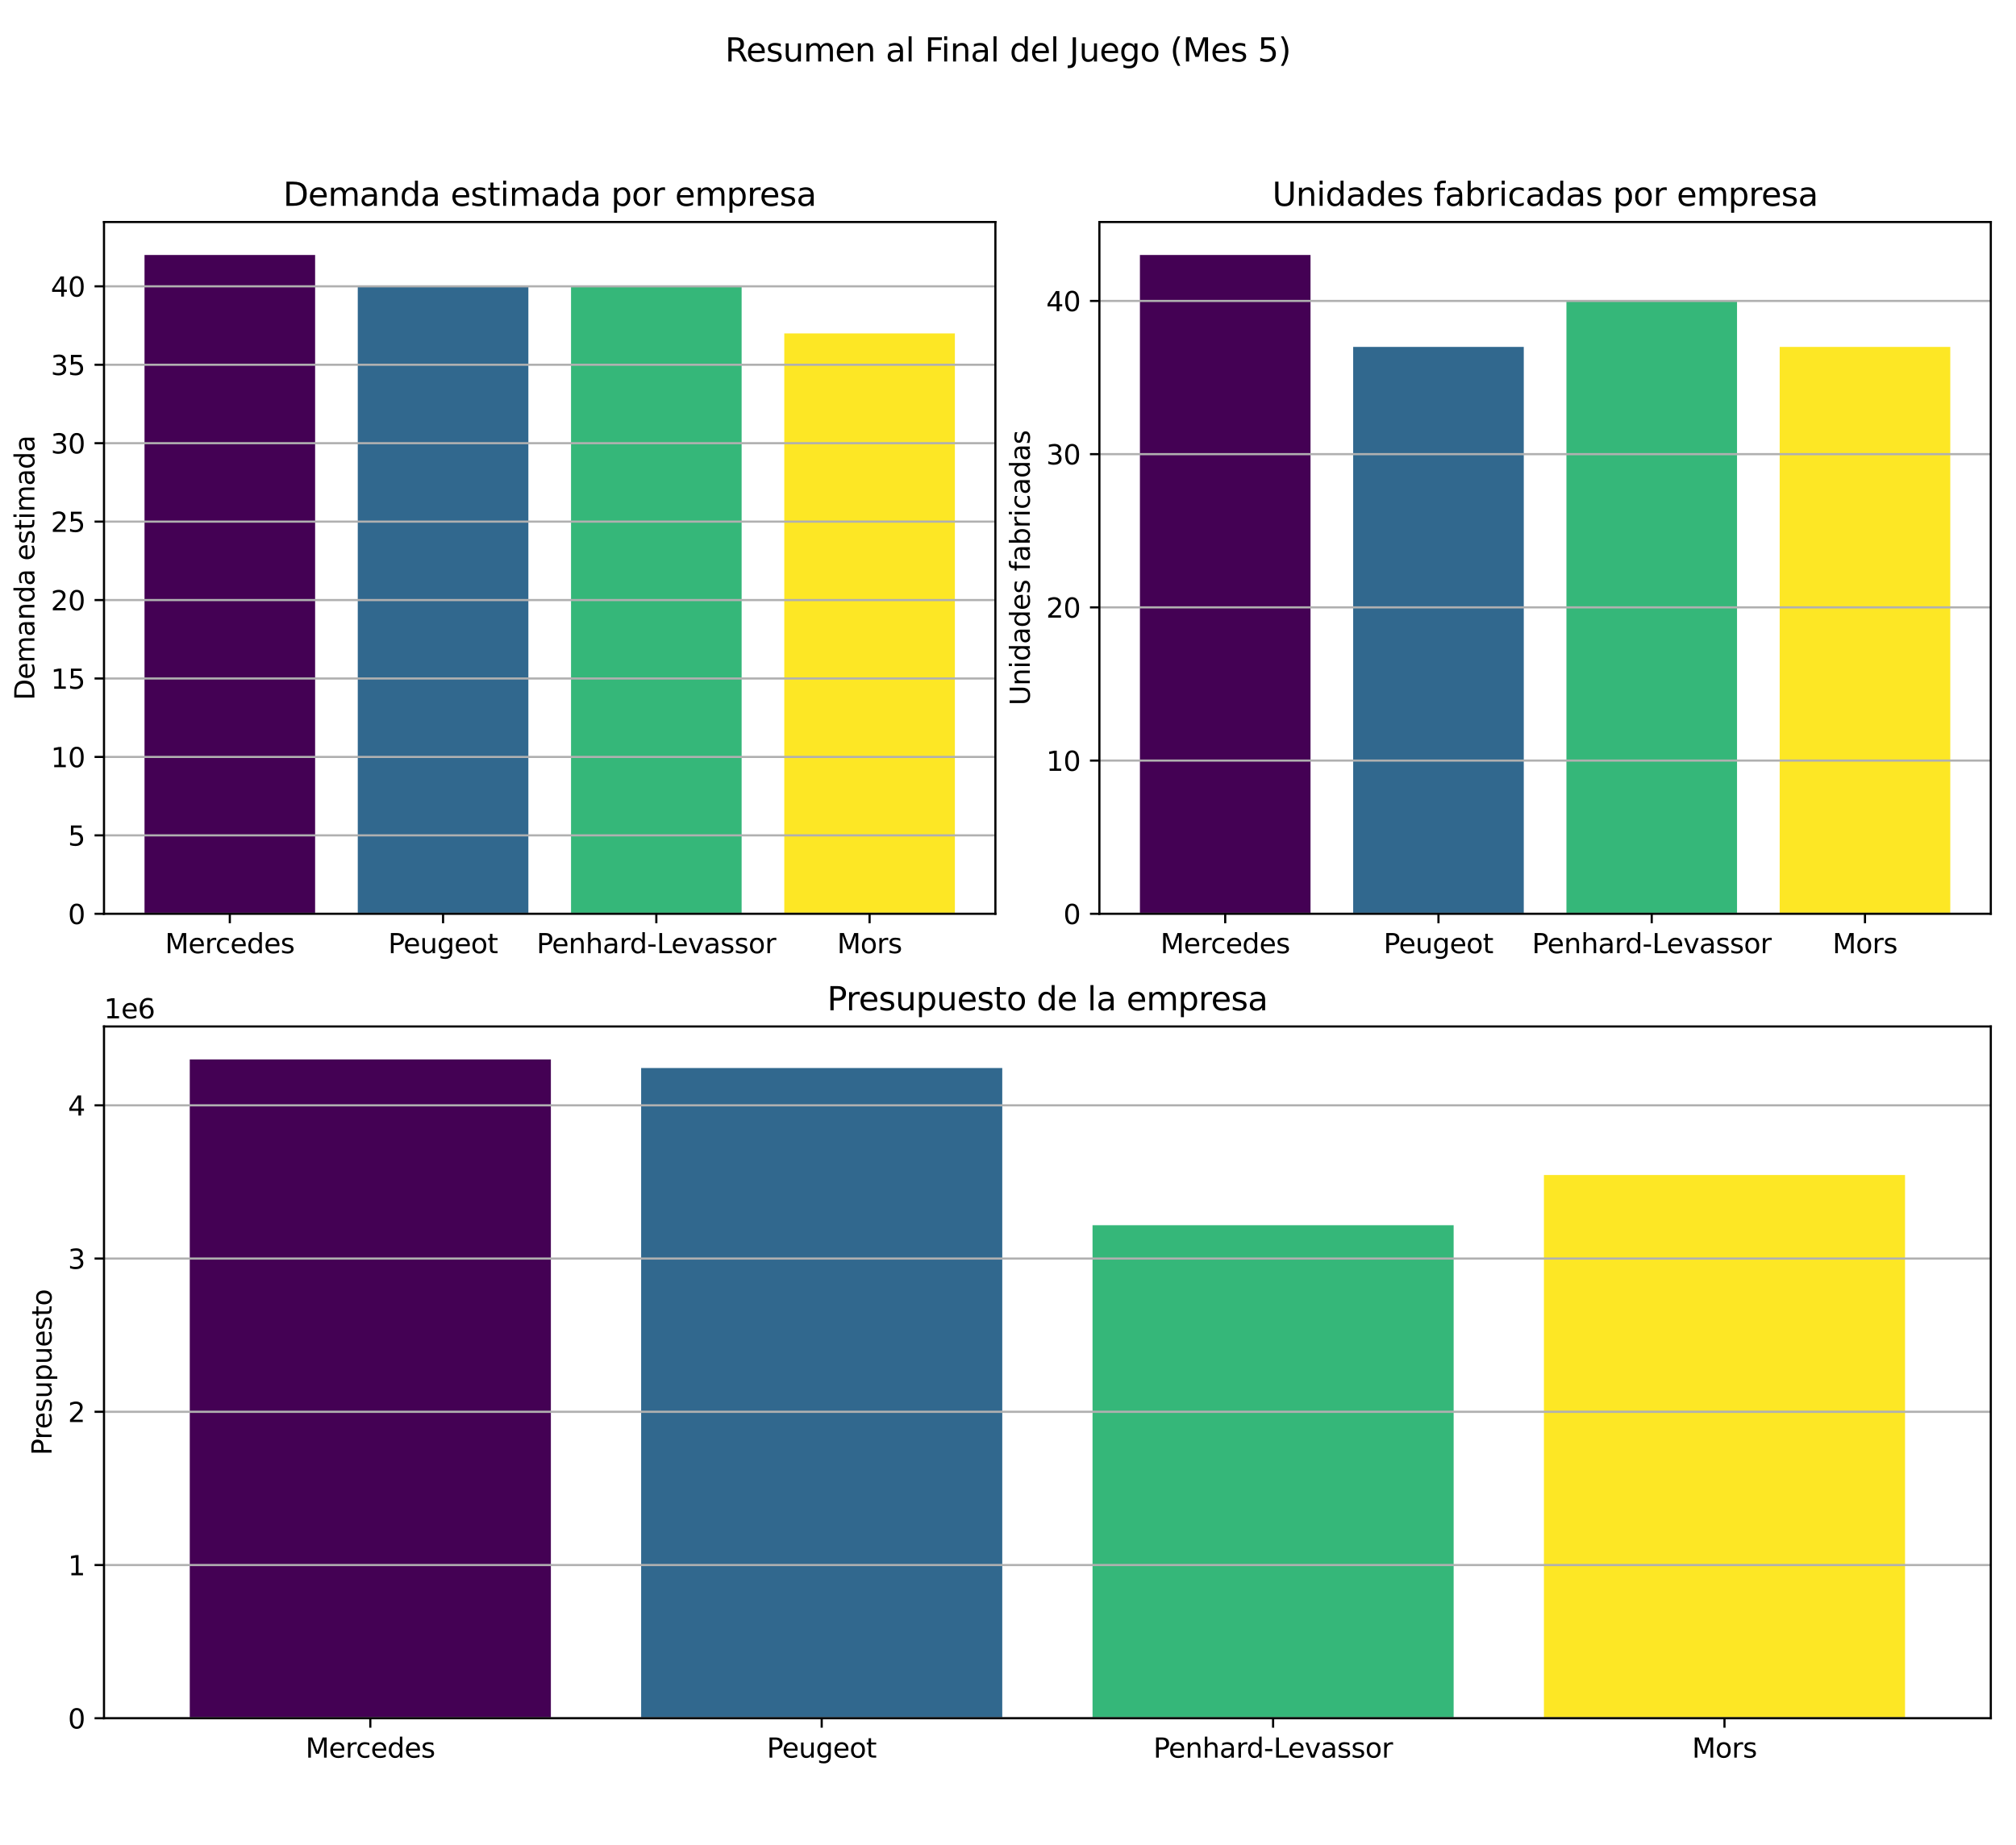 <?xml version="1.0" encoding="utf-8" standalone="no"?>
<!DOCTYPE svg PUBLIC "-//W3C//DTD SVG 1.1//EN"
  "http://www.w3.org/Graphics/SVG/1.1/DTD/svg11.dtd">
<svg xmlns:xlink="http://www.w3.org/1999/xlink" width="747.36pt" height="684pt" viewBox="0 0 747.36 684" xmlns="http://www.w3.org/2000/svg" version="1.1">
 <defs>
  <style type="text/css">*{stroke-linejoin: round; stroke-linecap: butt}</style>
 </defs>
 <g id="figure_1">
  <g id="patch_1">
   <path d="M 0 684 
L 747.36 684 
L 747.36 0 
L 0 0 
z
" style="fill: #ffffff"/>
  </g>
  <g id="axes_1">
   <g id="patch_2">
    <path d="M 38.553 338.77 
L 369.009 338.77 
L 369.009 82.308 
L 38.553 82.308 
z
" style="fill: #ffffff"/>
   </g>
   <g id="patch_3">
    <path d="M 53.574 338.77 
L 116.819 338.77 
L 116.819 94.52 
L 53.574 94.52 
z
" clip-path="url(#p425e59e8c8)" style="fill: #440154"/>
   </g>
   <g id="patch_4">
    <path d="M 132.63 338.77 
L 195.875 338.77 
L 195.875 106.151 
L 132.63 106.151 
z
" clip-path="url(#p425e59e8c8)" style="fill: #31688e"/>
   </g>
   <g id="patch_5">
    <path d="M 211.687 338.77 
L 274.932 338.77 
L 274.932 106.151 
L 211.687 106.151 
z
" clip-path="url(#p425e59e8c8)" style="fill: #35b779"/>
   </g>
   <g id="patch_6">
    <path d="M 290.743 338.77 
L 353.988 338.77 
L 353.988 123.598 
L 290.743 123.598 
z
" clip-path="url(#p425e59e8c8)" style="fill: #fde725"/>
   </g>
   <g id="matplotlib.axis_1">
    <g id="xtick_1">
     <g id="line2d_1">
      <defs>
       <path id="mb12b5f6d2b" d="M 0 0 
L 0 3.5 
" style="stroke: #000000; stroke-width: 0.8"/>
      </defs>
      <g>
       <use xlink:href="#mb12b5f6d2b" x="85.196" y="338.77" style="stroke: #000000; stroke-width: 0.8"/>
      </g>
     </g>
     <g id="text_1">
      <!-- Mercedes -->
      <g transform="translate(61.182 353.368) scale(0.1 -0.1)">
       <defs>
        <path id="DejaVuSans-4d" d="M 628 4666 
L 1569 4666 
L 2759 1491 
L 3956 4666 
L 4897 4666 
L 4897 0 
L 4281 0 
L 4281 4097 
L 3078 897 
L 2444 897 
L 1241 4097 
L 1241 0 
L 628 0 
L 628 4666 
z
" transform="scale(0.016)"/>
        <path id="DejaVuSans-65" d="M 3597 1894 
L 3597 1613 
L 953 1613 
Q 991 1019 1311 708 
Q 1631 397 2203 397 
Q 2534 397 2845 478 
Q 3156 559 3463 722 
L 3463 178 
Q 3153 47 2828 -22 
Q 2503 -91 2169 -91 
Q 1331 -91 842 396 
Q 353 884 353 1716 
Q 353 2575 817 3079 
Q 1281 3584 2069 3584 
Q 2775 3584 3186 3129 
Q 3597 2675 3597 1894 
z
M 3022 2063 
Q 3016 2534 2758 2815 
Q 2500 3097 2075 3097 
Q 1594 3097 1305 2825 
Q 1016 2553 972 2059 
L 3022 2063 
z
" transform="scale(0.016)"/>
        <path id="DejaVuSans-72" d="M 2631 2963 
Q 2534 3019 2420 3045 
Q 2306 3072 2169 3072 
Q 1681 3072 1420 2755 
Q 1159 2438 1159 1844 
L 1159 0 
L 581 0 
L 581 3500 
L 1159 3500 
L 1159 2956 
Q 1341 3275 1631 3429 
Q 1922 3584 2338 3584 
Q 2397 3584 2469 3576 
Q 2541 3569 2628 3553 
L 2631 2963 
z
" transform="scale(0.016)"/>
        <path id="DejaVuSans-63" d="M 3122 3366 
L 3122 2828 
Q 2878 2963 2633 3030 
Q 2388 3097 2138 3097 
Q 1578 3097 1268 2742 
Q 959 2388 959 1747 
Q 959 1106 1268 751 
Q 1578 397 2138 397 
Q 2388 397 2633 464 
Q 2878 531 3122 666 
L 3122 134 
Q 2881 22 2623 -34 
Q 2366 -91 2075 -91 
Q 1284 -91 818 406 
Q 353 903 353 1747 
Q 353 2603 823 3093 
Q 1294 3584 2113 3584 
Q 2378 3584 2631 3529 
Q 2884 3475 3122 3366 
z
" transform="scale(0.016)"/>
        <path id="DejaVuSans-64" d="M 2906 2969 
L 2906 4863 
L 3481 4863 
L 3481 0 
L 2906 0 
L 2906 525 
Q 2725 213 2448 61 
Q 2172 -91 1784 -91 
Q 1150 -91 751 415 
Q 353 922 353 1747 
Q 353 2572 751 3078 
Q 1150 3584 1784 3584 
Q 2172 3584 2448 3432 
Q 2725 3281 2906 2969 
z
M 947 1747 
Q 947 1113 1208 752 
Q 1469 391 1925 391 
Q 2381 391 2643 752 
Q 2906 1113 2906 1747 
Q 2906 2381 2643 2742 
Q 2381 3103 1925 3103 
Q 1469 3103 1208 2742 
Q 947 2381 947 1747 
z
" transform="scale(0.016)"/>
        <path id="DejaVuSans-73" d="M 2834 3397 
L 2834 2853 
Q 2591 2978 2328 3040 
Q 2066 3103 1784 3103 
Q 1356 3103 1142 2972 
Q 928 2841 928 2578 
Q 928 2378 1081 2264 
Q 1234 2150 1697 2047 
L 1894 2003 
Q 2506 1872 2764 1633 
Q 3022 1394 3022 966 
Q 3022 478 2636 193 
Q 2250 -91 1575 -91 
Q 1294 -91 989 -36 
Q 684 19 347 128 
L 347 722 
Q 666 556 975 473 
Q 1284 391 1588 391 
Q 1994 391 2212 530 
Q 2431 669 2431 922 
Q 2431 1156 2273 1281 
Q 2116 1406 1581 1522 
L 1381 1569 
Q 847 1681 609 1914 
Q 372 2147 372 2553 
Q 372 3047 722 3315 
Q 1072 3584 1716 3584 
Q 2034 3584 2315 3537 
Q 2597 3491 2834 3397 
z
" transform="scale(0.016)"/>
       </defs>
       <use xlink:href="#DejaVuSans-4d"/>
       <use xlink:href="#DejaVuSans-65" transform="translate(86.279 0)"/>
       <use xlink:href="#DejaVuSans-72" transform="translate(147.803 0)"/>
       <use xlink:href="#DejaVuSans-63" transform="translate(186.666 0)"/>
       <use xlink:href="#DejaVuSans-65" transform="translate(241.646 0)"/>
       <use xlink:href="#DejaVuSans-64" transform="translate(303.17 0)"/>
       <use xlink:href="#DejaVuSans-65" transform="translate(366.646 0)"/>
       <use xlink:href="#DejaVuSans-73" transform="translate(428.17 0)"/>
      </g>
     </g>
    </g>
    <g id="xtick_2">
     <g id="line2d_2">
      <g>
       <use xlink:href="#mb12b5f6d2b" x="164.253" y="338.77" style="stroke: #000000; stroke-width: 0.8"/>
      </g>
     </g>
     <g id="text_2">
      <!-- Peugeot -->
      <g transform="translate(143.904 353.368) scale(0.1 -0.1)">
       <defs>
        <path id="DejaVuSans-50" d="M 1259 4147 
L 1259 2394 
L 2053 2394 
Q 2494 2394 2734 2622 
Q 2975 2850 2975 3272 
Q 2975 3691 2734 3919 
Q 2494 4147 2053 4147 
L 1259 4147 
z
M 628 4666 
L 2053 4666 
Q 2838 4666 3239 4311 
Q 3641 3956 3641 3272 
Q 3641 2581 3239 2228 
Q 2838 1875 2053 1875 
L 1259 1875 
L 1259 0 
L 628 0 
L 628 4666 
z
" transform="scale(0.016)"/>
        <path id="DejaVuSans-75" d="M 544 1381 
L 544 3500 
L 1119 3500 
L 1119 1403 
Q 1119 906 1312 657 
Q 1506 409 1894 409 
Q 2359 409 2629 706 
Q 2900 1003 2900 1516 
L 2900 3500 
L 3475 3500 
L 3475 0 
L 2900 0 
L 2900 538 
Q 2691 219 2414 64 
Q 2138 -91 1772 -91 
Q 1169 -91 856 284 
Q 544 659 544 1381 
z
M 1991 3584 
L 1991 3584 
z
" transform="scale(0.016)"/>
        <path id="DejaVuSans-67" d="M 2906 1791 
Q 2906 2416 2648 2759 
Q 2391 3103 1925 3103 
Q 1463 3103 1205 2759 
Q 947 2416 947 1791 
Q 947 1169 1205 825 
Q 1463 481 1925 481 
Q 2391 481 2648 825 
Q 2906 1169 2906 1791 
z
M 3481 434 
Q 3481 -459 3084 -895 
Q 2688 -1331 1869 -1331 
Q 1566 -1331 1297 -1286 
Q 1028 -1241 775 -1147 
L 775 -588 
Q 1028 -725 1275 -790 
Q 1522 -856 1778 -856 
Q 2344 -856 2625 -561 
Q 2906 -266 2906 331 
L 2906 616 
Q 2728 306 2450 153 
Q 2172 0 1784 0 
Q 1141 0 747 490 
Q 353 981 353 1791 
Q 353 2603 747 3093 
Q 1141 3584 1784 3584 
Q 2172 3584 2450 3431 
Q 2728 3278 2906 2969 
L 2906 3500 
L 3481 3500 
L 3481 434 
z
" transform="scale(0.016)"/>
        <path id="DejaVuSans-6f" d="M 1959 3097 
Q 1497 3097 1228 2736 
Q 959 2375 959 1747 
Q 959 1119 1226 758 
Q 1494 397 1959 397 
Q 2419 397 2687 759 
Q 2956 1122 2956 1747 
Q 2956 2369 2687 2733 
Q 2419 3097 1959 3097 
z
M 1959 3584 
Q 2709 3584 3137 3096 
Q 3566 2609 3566 1747 
Q 3566 888 3137 398 
Q 2709 -91 1959 -91 
Q 1206 -91 779 398 
Q 353 888 353 1747 
Q 353 2609 779 3096 
Q 1206 3584 1959 3584 
z
" transform="scale(0.016)"/>
        <path id="DejaVuSans-74" d="M 1172 4494 
L 1172 3500 
L 2356 3500 
L 2356 3053 
L 1172 3053 
L 1172 1153 
Q 1172 725 1289 603 
Q 1406 481 1766 481 
L 2356 481 
L 2356 0 
L 1766 0 
Q 1100 0 847 248 
Q 594 497 594 1153 
L 594 3053 
L 172 3053 
L 172 3500 
L 594 3500 
L 594 4494 
L 1172 4494 
z
" transform="scale(0.016)"/>
       </defs>
       <use xlink:href="#DejaVuSans-50"/>
       <use xlink:href="#DejaVuSans-65" transform="translate(56.678 0)"/>
       <use xlink:href="#DejaVuSans-75" transform="translate(118.201 0)"/>
       <use xlink:href="#DejaVuSans-67" transform="translate(181.58 0)"/>
       <use xlink:href="#DejaVuSans-65" transform="translate(245.057 0)"/>
       <use xlink:href="#DejaVuSans-6f" transform="translate(306.58 0)"/>
       <use xlink:href="#DejaVuSans-74" transform="translate(367.762 0)"/>
      </g>
     </g>
    </g>
    <g id="xtick_3">
     <g id="line2d_3">
      <g>
       <use xlink:href="#mb12b5f6d2b" x="243.309" y="338.77" style="stroke: #000000; stroke-width: 0.8"/>
      </g>
     </g>
     <g id="text_3">
      <!-- Penhard-Levassor -->
      <g transform="translate(198.929 353.368) scale(0.1 -0.1)">
       <defs>
        <path id="DejaVuSans-6e" d="M 3513 2113 
L 3513 0 
L 2938 0 
L 2938 2094 
Q 2938 2591 2744 2837 
Q 2550 3084 2163 3084 
Q 1697 3084 1428 2787 
Q 1159 2491 1159 1978 
L 1159 0 
L 581 0 
L 581 3500 
L 1159 3500 
L 1159 2956 
Q 1366 3272 1645 3428 
Q 1925 3584 2291 3584 
Q 2894 3584 3203 3211 
Q 3513 2838 3513 2113 
z
" transform="scale(0.016)"/>
        <path id="DejaVuSans-68" d="M 3513 2113 
L 3513 0 
L 2938 0 
L 2938 2094 
Q 2938 2591 2744 2837 
Q 2550 3084 2163 3084 
Q 1697 3084 1428 2787 
Q 1159 2491 1159 1978 
L 1159 0 
L 581 0 
L 581 4863 
L 1159 4863 
L 1159 2956 
Q 1366 3272 1645 3428 
Q 1925 3584 2291 3584 
Q 2894 3584 3203 3211 
Q 3513 2838 3513 2113 
z
" transform="scale(0.016)"/>
        <path id="DejaVuSans-61" d="M 2194 1759 
Q 1497 1759 1228 1600 
Q 959 1441 959 1056 
Q 959 750 1161 570 
Q 1363 391 1709 391 
Q 2188 391 2477 730 
Q 2766 1069 2766 1631 
L 2766 1759 
L 2194 1759 
z
M 3341 1997 
L 3341 0 
L 2766 0 
L 2766 531 
Q 2569 213 2275 61 
Q 1981 -91 1556 -91 
Q 1019 -91 701 211 
Q 384 513 384 1019 
Q 384 1609 779 1909 
Q 1175 2209 1959 2209 
L 2766 2209 
L 2766 2266 
Q 2766 2663 2505 2880 
Q 2244 3097 1772 3097 
Q 1472 3097 1187 3025 
Q 903 2953 641 2809 
L 641 3341 
Q 956 3463 1253 3523 
Q 1550 3584 1831 3584 
Q 2591 3584 2966 3190 
Q 3341 2797 3341 1997 
z
" transform="scale(0.016)"/>
        <path id="DejaVuSans-2d" d="M 313 2009 
L 1997 2009 
L 1997 1497 
L 313 1497 
L 313 2009 
z
" transform="scale(0.016)"/>
        <path id="DejaVuSans-4c" d="M 628 4666 
L 1259 4666 
L 1259 531 
L 3531 531 
L 3531 0 
L 628 0 
L 628 4666 
z
" transform="scale(0.016)"/>
        <path id="DejaVuSans-76" d="M 191 3500 
L 800 3500 
L 1894 563 
L 2988 3500 
L 3597 3500 
L 2284 0 
L 1503 0 
L 191 3500 
z
" transform="scale(0.016)"/>
       </defs>
       <use xlink:href="#DejaVuSans-50"/>
       <use xlink:href="#DejaVuSans-65" transform="translate(56.678 0)"/>
       <use xlink:href="#DejaVuSans-6e" transform="translate(118.201 0)"/>
       <use xlink:href="#DejaVuSans-68" transform="translate(181.58 0)"/>
       <use xlink:href="#DejaVuSans-61" transform="translate(244.959 0)"/>
       <use xlink:href="#DejaVuSans-72" transform="translate(306.238 0)"/>
       <use xlink:href="#DejaVuSans-64" transform="translate(345.602 0)"/>
       <use xlink:href="#DejaVuSans-2d" transform="translate(409.078 0)"/>
       <use xlink:href="#DejaVuSans-4c" transform="translate(445.162 0)"/>
       <use xlink:href="#DejaVuSans-65" transform="translate(499.125 0)"/>
       <use xlink:href="#DejaVuSans-76" transform="translate(560.648 0)"/>
       <use xlink:href="#DejaVuSans-61" transform="translate(619.828 0)"/>
       <use xlink:href="#DejaVuSans-73" transform="translate(681.107 0)"/>
       <use xlink:href="#DejaVuSans-73" transform="translate(733.207 0)"/>
       <use xlink:href="#DejaVuSans-6f" transform="translate(785.307 0)"/>
       <use xlink:href="#DejaVuSans-72" transform="translate(846.488 0)"/>
      </g>
     </g>
    </g>
    <g id="xtick_4">
     <g id="line2d_4">
      <g>
       <use xlink:href="#mb12b5f6d2b" x="322.366" y="338.77" style="stroke: #000000; stroke-width: 0.8"/>
      </g>
     </g>
     <g id="text_4">
      <!-- Mors -->
      <g transform="translate(310.332 353.368) scale(0.1 -0.1)">
       <use xlink:href="#DejaVuSans-4d"/>
       <use xlink:href="#DejaVuSans-6f" transform="translate(86.279 0)"/>
       <use xlink:href="#DejaVuSans-72" transform="translate(147.461 0)"/>
       <use xlink:href="#DejaVuSans-73" transform="translate(188.574 0)"/>
      </g>
     </g>
    </g>
   </g>
   <g id="matplotlib.axis_2">
    <g id="ytick_1">
     <g id="line2d_5">
      <path d="M 38.553 338.77 
L 369.009 338.77 
" clip-path="url(#p425e59e8c8)" style="fill: none; stroke: #b0b0b0; stroke-width: 0.8; stroke-linecap: square"/>
     </g>
     <g id="line2d_6">
      <defs>
       <path id="m3fd27cbe2e" d="M 0 0 
L -3.5 0 
" style="stroke: #000000; stroke-width: 0.8"/>
      </defs>
      <g>
       <use xlink:href="#m3fd27cbe2e" x="38.553" y="338.77" style="stroke: #000000; stroke-width: 0.8"/>
      </g>
     </g>
     <g id="text_5">
      <!-- 0 -->
      <g transform="translate(25.191 342.569) scale(0.1 -0.1)">
       <defs>
        <path id="DejaVuSans-30" d="M 2034 4250 
Q 1547 4250 1301 3770 
Q 1056 3291 1056 2328 
Q 1056 1369 1301 889 
Q 1547 409 2034 409 
Q 2525 409 2770 889 
Q 3016 1369 3016 2328 
Q 3016 3291 2770 3770 
Q 2525 4250 2034 4250 
z
M 2034 4750 
Q 2819 4750 3233 4129 
Q 3647 3509 3647 2328 
Q 3647 1150 3233 529 
Q 2819 -91 2034 -91 
Q 1250 -91 836 529 
Q 422 1150 422 2328 
Q 422 3509 836 4129 
Q 1250 4750 2034 4750 
z
" transform="scale(0.016)"/>
       </defs>
       <use xlink:href="#DejaVuSans-30"/>
      </g>
     </g>
    </g>
    <g id="ytick_2">
     <g id="line2d_7">
      <path d="M 38.553 309.693 
L 369.009 309.693 
" clip-path="url(#p425e59e8c8)" style="fill: none; stroke: #b0b0b0; stroke-width: 0.8; stroke-linecap: square"/>
     </g>
     <g id="line2d_8">
      <g>
       <use xlink:href="#m3fd27cbe2e" x="38.553" y="309.693" style="stroke: #000000; stroke-width: 0.8"/>
      </g>
     </g>
     <g id="text_6">
      <!-- 5 -->
      <g transform="translate(25.191 313.492) scale(0.1 -0.1)">
       <defs>
        <path id="DejaVuSans-35" d="M 691 4666 
L 3169 4666 
L 3169 4134 
L 1269 4134 
L 1269 2991 
Q 1406 3038 1543 3061 
Q 1681 3084 1819 3084 
Q 2600 3084 3056 2656 
Q 3513 2228 3513 1497 
Q 3513 744 3044 326 
Q 2575 -91 1722 -91 
Q 1428 -91 1123 -41 
Q 819 9 494 109 
L 494 744 
Q 775 591 1075 516 
Q 1375 441 1709 441 
Q 2250 441 2565 725 
Q 2881 1009 2881 1497 
Q 2881 1984 2565 2268 
Q 2250 2553 1709 2553 
Q 1456 2553 1204 2497 
Q 953 2441 691 2322 
L 691 4666 
z
" transform="scale(0.016)"/>
       </defs>
       <use xlink:href="#DejaVuSans-35"/>
      </g>
     </g>
    </g>
    <g id="ytick_3">
     <g id="line2d_9">
      <path d="M 38.553 280.615 
L 369.009 280.615 
" clip-path="url(#p425e59e8c8)" style="fill: none; stroke: #b0b0b0; stroke-width: 0.8; stroke-linecap: square"/>
     </g>
     <g id="line2d_10">
      <g>
       <use xlink:href="#m3fd27cbe2e" x="38.553" y="280.615" style="stroke: #000000; stroke-width: 0.8"/>
      </g>
     </g>
     <g id="text_7">
      <!-- 10 -->
      <g transform="translate(18.828 284.415) scale(0.1 -0.1)">
       <defs>
        <path id="DejaVuSans-31" d="M 794 531 
L 1825 531 
L 1825 4091 
L 703 3866 
L 703 4441 
L 1819 4666 
L 2450 4666 
L 2450 531 
L 3481 531 
L 3481 0 
L 794 0 
L 794 531 
z
" transform="scale(0.016)"/>
       </defs>
       <use xlink:href="#DejaVuSans-31"/>
       <use xlink:href="#DejaVuSans-30" transform="translate(63.623 0)"/>
      </g>
     </g>
    </g>
    <g id="ytick_4">
     <g id="line2d_11">
      <path d="M 38.553 251.538 
L 369.009 251.538 
" clip-path="url(#p425e59e8c8)" style="fill: none; stroke: #b0b0b0; stroke-width: 0.8; stroke-linecap: square"/>
     </g>
     <g id="line2d_12">
      <g>
       <use xlink:href="#m3fd27cbe2e" x="38.553" y="251.538" style="stroke: #000000; stroke-width: 0.8"/>
      </g>
     </g>
     <g id="text_8">
      <!-- 15 -->
      <g transform="translate(18.828 255.337) scale(0.1 -0.1)">
       <use xlink:href="#DejaVuSans-31"/>
       <use xlink:href="#DejaVuSans-35" transform="translate(63.623 0)"/>
      </g>
     </g>
    </g>
    <g id="ytick_5">
     <g id="line2d_13">
      <path d="M 38.553 222.461 
L 369.009 222.461 
" clip-path="url(#p425e59e8c8)" style="fill: none; stroke: #b0b0b0; stroke-width: 0.8; stroke-linecap: square"/>
     </g>
     <g id="line2d_14">
      <g>
       <use xlink:href="#m3fd27cbe2e" x="38.553" y="222.461" style="stroke: #000000; stroke-width: 0.8"/>
      </g>
     </g>
     <g id="text_9">
      <!-- 20 -->
      <g transform="translate(18.828 226.26) scale(0.1 -0.1)">
       <defs>
        <path id="DejaVuSans-32" d="M 1228 531 
L 3431 531 
L 3431 0 
L 469 0 
L 469 531 
Q 828 903 1448 1529 
Q 2069 2156 2228 2338 
Q 2531 2678 2651 2914 
Q 2772 3150 2772 3378 
Q 2772 3750 2511 3984 
Q 2250 4219 1831 4219 
Q 1534 4219 1204 4116 
Q 875 4013 500 3803 
L 500 4441 
Q 881 4594 1212 4672 
Q 1544 4750 1819 4750 
Q 2544 4750 2975 4387 
Q 3406 4025 3406 3419 
Q 3406 3131 3298 2873 
Q 3191 2616 2906 2266 
Q 2828 2175 2409 1742 
Q 1991 1309 1228 531 
z
" transform="scale(0.016)"/>
       </defs>
       <use xlink:href="#DejaVuSans-32"/>
       <use xlink:href="#DejaVuSans-30" transform="translate(63.623 0)"/>
      </g>
     </g>
    </g>
    <g id="ytick_6">
     <g id="line2d_15">
      <path d="M 38.553 193.383 
L 369.009 193.383 
" clip-path="url(#p425e59e8c8)" style="fill: none; stroke: #b0b0b0; stroke-width: 0.8; stroke-linecap: square"/>
     </g>
     <g id="line2d_16">
      <g>
       <use xlink:href="#m3fd27cbe2e" x="38.553" y="193.383" style="stroke: #000000; stroke-width: 0.8"/>
      </g>
     </g>
     <g id="text_10">
      <!-- 25 -->
      <g transform="translate(18.828 197.183) scale(0.1 -0.1)">
       <use xlink:href="#DejaVuSans-32"/>
       <use xlink:href="#DejaVuSans-35" transform="translate(63.623 0)"/>
      </g>
     </g>
    </g>
    <g id="ytick_7">
     <g id="line2d_17">
      <path d="M 38.553 164.306 
L 369.009 164.306 
" clip-path="url(#p425e59e8c8)" style="fill: none; stroke: #b0b0b0; stroke-width: 0.8; stroke-linecap: square"/>
     </g>
     <g id="line2d_18">
      <g>
       <use xlink:href="#m3fd27cbe2e" x="38.553" y="164.306" style="stroke: #000000; stroke-width: 0.8"/>
      </g>
     </g>
     <g id="text_11">
      <!-- 30 -->
      <g transform="translate(18.828 168.105) scale(0.1 -0.1)">
       <defs>
        <path id="DejaVuSans-33" d="M 2597 2516 
Q 3050 2419 3304 2112 
Q 3559 1806 3559 1356 
Q 3559 666 3084 287 
Q 2609 -91 1734 -91 
Q 1441 -91 1130 -33 
Q 819 25 488 141 
L 488 750 
Q 750 597 1062 519 
Q 1375 441 1716 441 
Q 2309 441 2620 675 
Q 2931 909 2931 1356 
Q 2931 1769 2642 2001 
Q 2353 2234 1838 2234 
L 1294 2234 
L 1294 2753 
L 1863 2753 
Q 2328 2753 2575 2939 
Q 2822 3125 2822 3475 
Q 2822 3834 2567 4026 
Q 2313 4219 1838 4219 
Q 1578 4219 1281 4162 
Q 984 4106 628 3988 
L 628 4550 
Q 988 4650 1302 4700 
Q 1616 4750 1894 4750 
Q 2613 4750 3031 4423 
Q 3450 4097 3450 3541 
Q 3450 3153 3228 2886 
Q 3006 2619 2597 2516 
z
" transform="scale(0.016)"/>
       </defs>
       <use xlink:href="#DejaVuSans-33"/>
       <use xlink:href="#DejaVuSans-30" transform="translate(63.623 0)"/>
      </g>
     </g>
    </g>
    <g id="ytick_8">
     <g id="line2d_19">
      <path d="M 38.553 135.229 
L 369.009 135.229 
" clip-path="url(#p425e59e8c8)" style="fill: none; stroke: #b0b0b0; stroke-width: 0.8; stroke-linecap: square"/>
     </g>
     <g id="line2d_20">
      <g>
       <use xlink:href="#m3fd27cbe2e" x="38.553" y="135.229" style="stroke: #000000; stroke-width: 0.8"/>
      </g>
     </g>
     <g id="text_12">
      <!-- 35 -->
      <g transform="translate(18.828 139.028) scale(0.1 -0.1)">
       <use xlink:href="#DejaVuSans-33"/>
       <use xlink:href="#DejaVuSans-35" transform="translate(63.623 0)"/>
      </g>
     </g>
    </g>
    <g id="ytick_9">
     <g id="line2d_21">
      <path d="M 38.553 106.151 
L 369.009 106.151 
" clip-path="url(#p425e59e8c8)" style="fill: none; stroke: #b0b0b0; stroke-width: 0.8; stroke-linecap: square"/>
     </g>
     <g id="line2d_22">
      <g>
       <use xlink:href="#m3fd27cbe2e" x="38.553" y="106.151" style="stroke: #000000; stroke-width: 0.8"/>
      </g>
     </g>
     <g id="text_13">
      <!-- 40 -->
      <g transform="translate(18.828 109.951) scale(0.1 -0.1)">
       <defs>
        <path id="DejaVuSans-34" d="M 2419 4116 
L 825 1625 
L 2419 1625 
L 2419 4116 
z
M 2253 4666 
L 3047 4666 
L 3047 1625 
L 3713 1625 
L 3713 1100 
L 3047 1100 
L 3047 0 
L 2419 0 
L 2419 1100 
L 313 1100 
L 313 1709 
L 2253 4666 
z
" transform="scale(0.016)"/>
       </defs>
       <use xlink:href="#DejaVuSans-34"/>
       <use xlink:href="#DejaVuSans-30" transform="translate(63.623 0)"/>
      </g>
     </g>
    </g>
    <g id="text_14">
     <!-- Demanda estimada -->
     <g transform="translate(12.748 259.599) rotate(-90) scale(0.1 -0.1)">
      <defs>
       <path id="DejaVuSans-44" d="M 1259 4147 
L 1259 519 
L 2022 519 
Q 2988 519 3436 956 
Q 3884 1394 3884 2338 
Q 3884 3275 3436 3711 
Q 2988 4147 2022 4147 
L 1259 4147 
z
M 628 4666 
L 1925 4666 
Q 3281 4666 3915 4102 
Q 4550 3538 4550 2338 
Q 4550 1131 3912 565 
Q 3275 0 1925 0 
L 628 0 
L 628 4666 
z
" transform="scale(0.016)"/>
       <path id="DejaVuSans-6d" d="M 3328 2828 
Q 3544 3216 3844 3400 
Q 4144 3584 4550 3584 
Q 5097 3584 5394 3201 
Q 5691 2819 5691 2113 
L 5691 0 
L 5113 0 
L 5113 2094 
Q 5113 2597 4934 2840 
Q 4756 3084 4391 3084 
Q 3944 3084 3684 2787 
Q 3425 2491 3425 1978 
L 3425 0 
L 2847 0 
L 2847 2094 
Q 2847 2600 2669 2842 
Q 2491 3084 2119 3084 
Q 1678 3084 1418 2786 
Q 1159 2488 1159 1978 
L 1159 0 
L 581 0 
L 581 3500 
L 1159 3500 
L 1159 2956 
Q 1356 3278 1631 3431 
Q 1906 3584 2284 3584 
Q 2666 3584 2933 3390 
Q 3200 3197 3328 2828 
z
" transform="scale(0.016)"/>
       <path id="DejaVuSans-20" transform="scale(0.016)"/>
       <path id="DejaVuSans-69" d="M 603 3500 
L 1178 3500 
L 1178 0 
L 603 0 
L 603 3500 
z
M 603 4863 
L 1178 4863 
L 1178 4134 
L 603 4134 
L 603 4863 
z
" transform="scale(0.016)"/>
      </defs>
      <use xlink:href="#DejaVuSans-44"/>
      <use xlink:href="#DejaVuSans-65" transform="translate(77.002 0)"/>
      <use xlink:href="#DejaVuSans-6d" transform="translate(138.525 0)"/>
      <use xlink:href="#DejaVuSans-61" transform="translate(235.938 0)"/>
      <use xlink:href="#DejaVuSans-6e" transform="translate(297.217 0)"/>
      <use xlink:href="#DejaVuSans-64" transform="translate(360.596 0)"/>
      <use xlink:href="#DejaVuSans-61" transform="translate(424.072 0)"/>
      <use xlink:href="#DejaVuSans-20" transform="translate(485.352 0)"/>
      <use xlink:href="#DejaVuSans-65" transform="translate(517.139 0)"/>
      <use xlink:href="#DejaVuSans-73" transform="translate(578.662 0)"/>
      <use xlink:href="#DejaVuSans-74" transform="translate(630.762 0)"/>
      <use xlink:href="#DejaVuSans-69" transform="translate(669.971 0)"/>
      <use xlink:href="#DejaVuSans-6d" transform="translate(697.754 0)"/>
      <use xlink:href="#DejaVuSans-61" transform="translate(795.166 0)"/>
      <use xlink:href="#DejaVuSans-64" transform="translate(856.445 0)"/>
      <use xlink:href="#DejaVuSans-61" transform="translate(919.922 0)"/>
     </g>
    </g>
   </g>
   <g id="patch_7">
    <path d="M 38.553 338.77 
L 38.553 82.308 
" style="fill: none; stroke: #000000; stroke-width: 0.8; stroke-linejoin: miter; stroke-linecap: square"/>
   </g>
   <g id="patch_8">
    <path d="M 369.009 338.77 
L 369.009 82.308 
" style="fill: none; stroke: #000000; stroke-width: 0.8; stroke-linejoin: miter; stroke-linecap: square"/>
   </g>
   <g id="patch_9">
    <path d="M 38.553 338.77 
L 369.009 338.77 
" style="fill: none; stroke: #000000; stroke-width: 0.8; stroke-linejoin: miter; stroke-linecap: square"/>
   </g>
   <g id="patch_10">
    <path d="M 38.553 82.308 
L 369.009 82.308 
" style="fill: none; stroke: #000000; stroke-width: 0.8; stroke-linejoin: miter; stroke-linecap: square"/>
   </g>
   <g id="text_15">
    <!-- Demanda estimada por empresa -->
    <g transform="translate(104.977 76.308) scale(0.12 -0.12)">
     <defs>
      <path id="DejaVuSans-70" d="M 1159 525 
L 1159 -1331 
L 581 -1331 
L 581 3500 
L 1159 3500 
L 1159 2969 
Q 1341 3281 1617 3432 
Q 1894 3584 2278 3584 
Q 2916 3584 3314 3078 
Q 3713 2572 3713 1747 
Q 3713 922 3314 415 
Q 2916 -91 2278 -91 
Q 1894 -91 1617 61 
Q 1341 213 1159 525 
z
M 3116 1747 
Q 3116 2381 2855 2742 
Q 2594 3103 2138 3103 
Q 1681 3103 1420 2742 
Q 1159 2381 1159 1747 
Q 1159 1113 1420 752 
Q 1681 391 2138 391 
Q 2594 391 2855 752 
Q 3116 1113 3116 1747 
z
" transform="scale(0.016)"/>
     </defs>
     <use xlink:href="#DejaVuSans-44"/>
     <use xlink:href="#DejaVuSans-65" transform="translate(77.002 0)"/>
     <use xlink:href="#DejaVuSans-6d" transform="translate(138.525 0)"/>
     <use xlink:href="#DejaVuSans-61" transform="translate(235.938 0)"/>
     <use xlink:href="#DejaVuSans-6e" transform="translate(297.217 0)"/>
     <use xlink:href="#DejaVuSans-64" transform="translate(360.596 0)"/>
     <use xlink:href="#DejaVuSans-61" transform="translate(424.072 0)"/>
     <use xlink:href="#DejaVuSans-20" transform="translate(485.352 0)"/>
     <use xlink:href="#DejaVuSans-65" transform="translate(517.139 0)"/>
     <use xlink:href="#DejaVuSans-73" transform="translate(578.662 0)"/>
     <use xlink:href="#DejaVuSans-74" transform="translate(630.762 0)"/>
     <use xlink:href="#DejaVuSans-69" transform="translate(669.971 0)"/>
     <use xlink:href="#DejaVuSans-6d" transform="translate(697.754 0)"/>
     <use xlink:href="#DejaVuSans-61" transform="translate(795.166 0)"/>
     <use xlink:href="#DejaVuSans-64" transform="translate(856.445 0)"/>
     <use xlink:href="#DejaVuSans-61" transform="translate(919.922 0)"/>
     <use xlink:href="#DejaVuSans-20" transform="translate(981.201 0)"/>
     <use xlink:href="#DejaVuSans-70" transform="translate(1012.988 0)"/>
     <use xlink:href="#DejaVuSans-6f" transform="translate(1076.465 0)"/>
     <use xlink:href="#DejaVuSans-72" transform="translate(1137.646 0)"/>
     <use xlink:href="#DejaVuSans-20" transform="translate(1178.76 0)"/>
     <use xlink:href="#DejaVuSans-65" transform="translate(1210.547 0)"/>
     <use xlink:href="#DejaVuSans-6d" transform="translate(1272.07 0)"/>
     <use xlink:href="#DejaVuSans-70" transform="translate(1369.482 0)"/>
     <use xlink:href="#DejaVuSans-72" transform="translate(1432.959 0)"/>
     <use xlink:href="#DejaVuSans-65" transform="translate(1471.822 0)"/>
     <use xlink:href="#DejaVuSans-73" transform="translate(1533.346 0)"/>
     <use xlink:href="#DejaVuSans-61" transform="translate(1585.445 0)"/>
    </g>
   </g>
  </g>
  <g id="axes_2">
   <g id="patch_11">
    <path d="M 407.562 338.77 
L 738.018 338.77 
L 738.018 82.308 
L 407.562 82.308 
z
" style="fill: #ffffff"/>
   </g>
   <g id="patch_12">
    <path d="M 422.583 338.77 
L 485.828 338.77 
L 485.828 94.52 
L 422.583 94.52 
z
" clip-path="url(#p76a5018281)" style="fill: #440154"/>
   </g>
   <g id="patch_13">
    <path d="M 501.639 338.77 
L 564.884 338.77 
L 564.884 128.602 
L 501.639 128.602 
z
" clip-path="url(#p76a5018281)" style="fill: #31688e"/>
   </g>
   <g id="patch_14">
    <path d="M 580.696 338.77 
L 643.941 338.77 
L 643.941 111.561 
L 580.696 111.561 
z
" clip-path="url(#p76a5018281)" style="fill: #35b779"/>
   </g>
   <g id="patch_15">
    <path d="M 659.752 338.77 
L 722.997 338.77 
L 722.997 128.602 
L 659.752 128.602 
z
" clip-path="url(#p76a5018281)" style="fill: #fde725"/>
   </g>
   <g id="matplotlib.axis_3">
    <g id="xtick_5">
     <g id="line2d_23">
      <g>
       <use xlink:href="#mb12b5f6d2b" x="454.205" y="338.77" style="stroke: #000000; stroke-width: 0.8"/>
      </g>
     </g>
     <g id="text_16">
      <!-- Mercedes -->
      <g transform="translate(430.191 353.368) scale(0.1 -0.1)">
       <use xlink:href="#DejaVuSans-4d"/>
       <use xlink:href="#DejaVuSans-65" transform="translate(86.279 0)"/>
       <use xlink:href="#DejaVuSans-72" transform="translate(147.803 0)"/>
       <use xlink:href="#DejaVuSans-63" transform="translate(186.666 0)"/>
       <use xlink:href="#DejaVuSans-65" transform="translate(241.646 0)"/>
       <use xlink:href="#DejaVuSans-64" transform="translate(303.17 0)"/>
       <use xlink:href="#DejaVuSans-65" transform="translate(366.646 0)"/>
       <use xlink:href="#DejaVuSans-73" transform="translate(428.17 0)"/>
      </g>
     </g>
    </g>
    <g id="xtick_6">
     <g id="line2d_24">
      <g>
       <use xlink:href="#mb12b5f6d2b" x="533.262" y="338.77" style="stroke: #000000; stroke-width: 0.8"/>
      </g>
     </g>
     <g id="text_17">
      <!-- Peugeot -->
      <g transform="translate(512.913 353.368) scale(0.1 -0.1)">
       <use xlink:href="#DejaVuSans-50"/>
       <use xlink:href="#DejaVuSans-65" transform="translate(56.678 0)"/>
       <use xlink:href="#DejaVuSans-75" transform="translate(118.201 0)"/>
       <use xlink:href="#DejaVuSans-67" transform="translate(181.58 0)"/>
       <use xlink:href="#DejaVuSans-65" transform="translate(245.057 0)"/>
       <use xlink:href="#DejaVuSans-6f" transform="translate(306.58 0)"/>
       <use xlink:href="#DejaVuSans-74" transform="translate(367.762 0)"/>
      </g>
     </g>
    </g>
    <g id="xtick_7">
     <g id="line2d_25">
      <g>
       <use xlink:href="#mb12b5f6d2b" x="612.318" y="338.77" style="stroke: #000000; stroke-width: 0.8"/>
      </g>
     </g>
     <g id="text_18">
      <!-- Penhard-Levassor -->
      <g transform="translate(567.938 353.368) scale(0.1 -0.1)">
       <use xlink:href="#DejaVuSans-50"/>
       <use xlink:href="#DejaVuSans-65" transform="translate(56.678 0)"/>
       <use xlink:href="#DejaVuSans-6e" transform="translate(118.201 0)"/>
       <use xlink:href="#DejaVuSans-68" transform="translate(181.58 0)"/>
       <use xlink:href="#DejaVuSans-61" transform="translate(244.959 0)"/>
       <use xlink:href="#DejaVuSans-72" transform="translate(306.238 0)"/>
       <use xlink:href="#DejaVuSans-64" transform="translate(345.602 0)"/>
       <use xlink:href="#DejaVuSans-2d" transform="translate(409.078 0)"/>
       <use xlink:href="#DejaVuSans-4c" transform="translate(445.162 0)"/>
       <use xlink:href="#DejaVuSans-65" transform="translate(499.125 0)"/>
       <use xlink:href="#DejaVuSans-76" transform="translate(560.648 0)"/>
       <use xlink:href="#DejaVuSans-61" transform="translate(619.828 0)"/>
       <use xlink:href="#DejaVuSans-73" transform="translate(681.107 0)"/>
       <use xlink:href="#DejaVuSans-73" transform="translate(733.207 0)"/>
       <use xlink:href="#DejaVuSans-6f" transform="translate(785.307 0)"/>
       <use xlink:href="#DejaVuSans-72" transform="translate(846.488 0)"/>
      </g>
     </g>
    </g>
    <g id="xtick_8">
     <g id="line2d_26">
      <g>
       <use xlink:href="#mb12b5f6d2b" x="691.375" y="338.77" style="stroke: #000000; stroke-width: 0.8"/>
      </g>
     </g>
     <g id="text_19">
      <!-- Mors -->
      <g transform="translate(679.341 353.368) scale(0.1 -0.1)">
       <use xlink:href="#DejaVuSans-4d"/>
       <use xlink:href="#DejaVuSans-6f" transform="translate(86.279 0)"/>
       <use xlink:href="#DejaVuSans-72" transform="translate(147.461 0)"/>
       <use xlink:href="#DejaVuSans-73" transform="translate(188.574 0)"/>
      </g>
     </g>
    </g>
   </g>
   <g id="matplotlib.axis_4">
    <g id="ytick_10">
     <g id="line2d_27">
      <path d="M 407.562 338.77 
L 738.018 338.77 
" clip-path="url(#p76a5018281)" style="fill: none; stroke: #b0b0b0; stroke-width: 0.8; stroke-linecap: square"/>
     </g>
     <g id="line2d_28">
      <g>
       <use xlink:href="#m3fd27cbe2e" x="407.562" y="338.77" style="stroke: #000000; stroke-width: 0.8"/>
      </g>
     </g>
     <g id="text_20">
      <!-- 0 -->
      <g transform="translate(394.2 342.569) scale(0.1 -0.1)">
       <use xlink:href="#DejaVuSans-30"/>
      </g>
     </g>
    </g>
    <g id="ytick_11">
     <g id="line2d_29">
      <path d="M 407.562 281.968 
L 738.018 281.968 
" clip-path="url(#p76a5018281)" style="fill: none; stroke: #b0b0b0; stroke-width: 0.8; stroke-linecap: square"/>
     </g>
     <g id="line2d_30">
      <g>
       <use xlink:href="#m3fd27cbe2e" x="407.562" y="281.968" style="stroke: #000000; stroke-width: 0.8"/>
      </g>
     </g>
     <g id="text_21">
      <!-- 10 -->
      <g transform="translate(387.837 285.767) scale(0.1 -0.1)">
       <use xlink:href="#DejaVuSans-31"/>
       <use xlink:href="#DejaVuSans-30" transform="translate(63.623 0)"/>
      </g>
     </g>
    </g>
    <g id="ytick_12">
     <g id="line2d_31">
      <path d="M 407.562 225.166 
L 738.018 225.166 
" clip-path="url(#p76a5018281)" style="fill: none; stroke: #b0b0b0; stroke-width: 0.8; stroke-linecap: square"/>
     </g>
     <g id="line2d_32">
      <g>
       <use xlink:href="#m3fd27cbe2e" x="407.562" y="225.166" style="stroke: #000000; stroke-width: 0.8"/>
      </g>
     </g>
     <g id="text_22">
      <!-- 20 -->
      <g transform="translate(387.837 228.965) scale(0.1 -0.1)">
       <use xlink:href="#DejaVuSans-32"/>
       <use xlink:href="#DejaVuSans-30" transform="translate(63.623 0)"/>
      </g>
     </g>
    </g>
    <g id="ytick_13">
     <g id="line2d_33">
      <path d="M 407.562 168.363 
L 738.018 168.363 
" clip-path="url(#p76a5018281)" style="fill: none; stroke: #b0b0b0; stroke-width: 0.8; stroke-linecap: square"/>
     </g>
     <g id="line2d_34">
      <g>
       <use xlink:href="#m3fd27cbe2e" x="407.562" y="168.363" style="stroke: #000000; stroke-width: 0.8"/>
      </g>
     </g>
     <g id="text_23">
      <!-- 30 -->
      <g transform="translate(387.837 172.163) scale(0.1 -0.1)">
       <use xlink:href="#DejaVuSans-33"/>
       <use xlink:href="#DejaVuSans-30" transform="translate(63.623 0)"/>
      </g>
     </g>
    </g>
    <g id="ytick_14">
     <g id="line2d_35">
      <path d="M 407.562 111.561 
L 738.018 111.561 
" clip-path="url(#p76a5018281)" style="fill: none; stroke: #b0b0b0; stroke-width: 0.8; stroke-linecap: square"/>
     </g>
     <g id="line2d_36">
      <g>
       <use xlink:href="#m3fd27cbe2e" x="407.562" y="111.561" style="stroke: #000000; stroke-width: 0.8"/>
      </g>
     </g>
     <g id="text_24">
      <!-- 40 -->
      <g transform="translate(387.837 115.36) scale(0.1 -0.1)">
       <use xlink:href="#DejaVuSans-34"/>
       <use xlink:href="#DejaVuSans-30" transform="translate(63.623 0)"/>
      </g>
     </g>
    </g>
    <g id="text_25">
     <!-- Unidades fabricadas -->
     <g transform="translate(381.757 261.538) rotate(-90) scale(0.1 -0.1)">
      <defs>
       <path id="DejaVuSans-55" d="M 556 4666 
L 1191 4666 
L 1191 1831 
Q 1191 1081 1462 751 
Q 1734 422 2344 422 
Q 2950 422 3222 751 
Q 3494 1081 3494 1831 
L 3494 4666 
L 4128 4666 
L 4128 1753 
Q 4128 841 3676 375 
Q 3225 -91 2344 -91 
Q 1459 -91 1007 375 
Q 556 841 556 1753 
L 556 4666 
z
" transform="scale(0.016)"/>
       <path id="DejaVuSans-66" d="M 2375 4863 
L 2375 4384 
L 1825 4384 
Q 1516 4384 1395 4259 
Q 1275 4134 1275 3809 
L 1275 3500 
L 2222 3500 
L 2222 3053 
L 1275 3053 
L 1275 0 
L 697 0 
L 697 3053 
L 147 3053 
L 147 3500 
L 697 3500 
L 697 3744 
Q 697 4328 969 4595 
Q 1241 4863 1831 4863 
L 2375 4863 
z
" transform="scale(0.016)"/>
       <path id="DejaVuSans-62" d="M 3116 1747 
Q 3116 2381 2855 2742 
Q 2594 3103 2138 3103 
Q 1681 3103 1420 2742 
Q 1159 2381 1159 1747 
Q 1159 1113 1420 752 
Q 1681 391 2138 391 
Q 2594 391 2855 752 
Q 3116 1113 3116 1747 
z
M 1159 2969 
Q 1341 3281 1617 3432 
Q 1894 3584 2278 3584 
Q 2916 3584 3314 3078 
Q 3713 2572 3713 1747 
Q 3713 922 3314 415 
Q 2916 -91 2278 -91 
Q 1894 -91 1617 61 
Q 1341 213 1159 525 
L 1159 0 
L 581 0 
L 581 4863 
L 1159 4863 
L 1159 2969 
z
" transform="scale(0.016)"/>
      </defs>
      <use xlink:href="#DejaVuSans-55"/>
      <use xlink:href="#DejaVuSans-6e" transform="translate(73.193 0)"/>
      <use xlink:href="#DejaVuSans-69" transform="translate(136.572 0)"/>
      <use xlink:href="#DejaVuSans-64" transform="translate(164.355 0)"/>
      <use xlink:href="#DejaVuSans-61" transform="translate(227.832 0)"/>
      <use xlink:href="#DejaVuSans-64" transform="translate(289.111 0)"/>
      <use xlink:href="#DejaVuSans-65" transform="translate(352.588 0)"/>
      <use xlink:href="#DejaVuSans-73" transform="translate(414.111 0)"/>
      <use xlink:href="#DejaVuSans-20" transform="translate(466.211 0)"/>
      <use xlink:href="#DejaVuSans-66" transform="translate(497.998 0)"/>
      <use xlink:href="#DejaVuSans-61" transform="translate(533.203 0)"/>
      <use xlink:href="#DejaVuSans-62" transform="translate(594.482 0)"/>
      <use xlink:href="#DejaVuSans-72" transform="translate(657.959 0)"/>
      <use xlink:href="#DejaVuSans-69" transform="translate(699.072 0)"/>
      <use xlink:href="#DejaVuSans-63" transform="translate(726.855 0)"/>
      <use xlink:href="#DejaVuSans-61" transform="translate(781.836 0)"/>
      <use xlink:href="#DejaVuSans-64" transform="translate(843.115 0)"/>
      <use xlink:href="#DejaVuSans-61" transform="translate(906.592 0)"/>
      <use xlink:href="#DejaVuSans-73" transform="translate(967.871 0)"/>
     </g>
    </g>
   </g>
   <g id="patch_16">
    <path d="M 407.562 338.77 
L 407.562 82.308 
" style="fill: none; stroke: #000000; stroke-width: 0.8; stroke-linejoin: miter; stroke-linecap: square"/>
   </g>
   <g id="patch_17">
    <path d="M 738.018 338.77 
L 738.018 82.308 
" style="fill: none; stroke: #000000; stroke-width: 0.8; stroke-linejoin: miter; stroke-linecap: square"/>
   </g>
   <g id="patch_18">
    <path d="M 407.562 338.77 
L 738.018 338.77 
" style="fill: none; stroke: #000000; stroke-width: 0.8; stroke-linejoin: miter; stroke-linecap: square"/>
   </g>
   <g id="patch_19">
    <path d="M 407.562 82.308 
L 738.018 82.308 
" style="fill: none; stroke: #000000; stroke-width: 0.8; stroke-linejoin: miter; stroke-linecap: square"/>
   </g>
   <g id="text_26">
    <!-- Unidades fabricadas por empresa -->
    <g transform="translate(471.659 76.308) scale(0.12 -0.12)">
     <use xlink:href="#DejaVuSans-55"/>
     <use xlink:href="#DejaVuSans-6e" transform="translate(73.193 0)"/>
     <use xlink:href="#DejaVuSans-69" transform="translate(136.572 0)"/>
     <use xlink:href="#DejaVuSans-64" transform="translate(164.355 0)"/>
     <use xlink:href="#DejaVuSans-61" transform="translate(227.832 0)"/>
     <use xlink:href="#DejaVuSans-64" transform="translate(289.111 0)"/>
     <use xlink:href="#DejaVuSans-65" transform="translate(352.588 0)"/>
     <use xlink:href="#DejaVuSans-73" transform="translate(414.111 0)"/>
     <use xlink:href="#DejaVuSans-20" transform="translate(466.211 0)"/>
     <use xlink:href="#DejaVuSans-66" transform="translate(497.998 0)"/>
     <use xlink:href="#DejaVuSans-61" transform="translate(533.203 0)"/>
     <use xlink:href="#DejaVuSans-62" transform="translate(594.482 0)"/>
     <use xlink:href="#DejaVuSans-72" transform="translate(657.959 0)"/>
     <use xlink:href="#DejaVuSans-69" transform="translate(699.072 0)"/>
     <use xlink:href="#DejaVuSans-63" transform="translate(726.855 0)"/>
     <use xlink:href="#DejaVuSans-61" transform="translate(781.836 0)"/>
     <use xlink:href="#DejaVuSans-64" transform="translate(843.115 0)"/>
     <use xlink:href="#DejaVuSans-61" transform="translate(906.592 0)"/>
     <use xlink:href="#DejaVuSans-73" transform="translate(967.871 0)"/>
     <use xlink:href="#DejaVuSans-20" transform="translate(1019.971 0)"/>
     <use xlink:href="#DejaVuSans-70" transform="translate(1051.758 0)"/>
     <use xlink:href="#DejaVuSans-6f" transform="translate(1115.234 0)"/>
     <use xlink:href="#DejaVuSans-72" transform="translate(1176.416 0)"/>
     <use xlink:href="#DejaVuSans-20" transform="translate(1217.529 0)"/>
     <use xlink:href="#DejaVuSans-65" transform="translate(1249.316 0)"/>
     <use xlink:href="#DejaVuSans-6d" transform="translate(1310.84 0)"/>
     <use xlink:href="#DejaVuSans-70" transform="translate(1408.252 0)"/>
     <use xlink:href="#DejaVuSans-72" transform="translate(1471.729 0)"/>
     <use xlink:href="#DejaVuSans-65" transform="translate(1510.592 0)"/>
     <use xlink:href="#DejaVuSans-73" transform="translate(1572.115 0)"/>
     <use xlink:href="#DejaVuSans-61" transform="translate(1624.215 0)"/>
    </g>
   </g>
  </g>
  <g id="axes_3">
   <g id="patch_20">
    <path d="M 38.553 636.994 
L 738.018 636.994 
L 738.018 380.532 
L 38.553 380.532 
z
" style="fill: #ffffff"/>
   </g>
   <g id="patch_21">
    <path d="M 70.347 636.994 
L 204.216 636.994 
L 204.216 392.744 
L 70.347 392.744 
z
" clip-path="url(#p11e34c441d)" style="fill: #440154"/>
   </g>
   <g id="patch_22">
    <path d="M 237.683 636.994 
L 371.552 636.994 
L 371.552 395.947 
L 237.683 395.947 
z
" clip-path="url(#p11e34c441d)" style="fill: #31688e"/>
   </g>
   <g id="patch_23">
    <path d="M 405.019 636.994 
L 538.888 636.994 
L 538.888 454.21 
L 405.019 454.21 
z
" clip-path="url(#p11e34c441d)" style="fill: #35b779"/>
   </g>
   <g id="patch_24">
    <path d="M 572.355 636.994 
L 706.224 636.994 
L 706.224 435.606 
L 572.355 435.606 
z
" clip-path="url(#p11e34c441d)" style="fill: #fde725"/>
   </g>
   <g id="matplotlib.axis_5">
    <g id="xtick_9">
     <g id="line2d_37">
      <g>
       <use xlink:href="#mb12b5f6d2b" x="137.281" y="636.994" style="stroke: #000000; stroke-width: 0.8"/>
      </g>
     </g>
     <g id="text_27">
      <!-- Mercedes -->
      <g transform="translate(113.267 651.592) scale(0.1 -0.1)">
       <use xlink:href="#DejaVuSans-4d"/>
       <use xlink:href="#DejaVuSans-65" transform="translate(86.279 0)"/>
       <use xlink:href="#DejaVuSans-72" transform="translate(147.803 0)"/>
       <use xlink:href="#DejaVuSans-63" transform="translate(186.666 0)"/>
       <use xlink:href="#DejaVuSans-65" transform="translate(241.646 0)"/>
       <use xlink:href="#DejaVuSans-64" transform="translate(303.17 0)"/>
       <use xlink:href="#DejaVuSans-65" transform="translate(366.646 0)"/>
       <use xlink:href="#DejaVuSans-73" transform="translate(428.17 0)"/>
      </g>
     </g>
    </g>
    <g id="xtick_10">
     <g id="line2d_38">
      <g>
       <use xlink:href="#mb12b5f6d2b" x="304.617" y="636.994" style="stroke: #000000; stroke-width: 0.8"/>
      </g>
     </g>
     <g id="text_28">
      <!-- Peugeot -->
      <g transform="translate(284.268 651.592) scale(0.1 -0.1)">
       <use xlink:href="#DejaVuSans-50"/>
       <use xlink:href="#DejaVuSans-65" transform="translate(56.678 0)"/>
       <use xlink:href="#DejaVuSans-75" transform="translate(118.201 0)"/>
       <use xlink:href="#DejaVuSans-67" transform="translate(181.58 0)"/>
       <use xlink:href="#DejaVuSans-65" transform="translate(245.057 0)"/>
       <use xlink:href="#DejaVuSans-6f" transform="translate(306.58 0)"/>
       <use xlink:href="#DejaVuSans-74" transform="translate(367.762 0)"/>
      </g>
     </g>
    </g>
    <g id="xtick_11">
     <g id="line2d_39">
      <g>
       <use xlink:href="#mb12b5f6d2b" x="471.954" y="636.994" style="stroke: #000000; stroke-width: 0.8"/>
      </g>
     </g>
     <g id="text_29">
      <!-- Penhard-Levassor -->
      <g transform="translate(427.573 651.592) scale(0.1 -0.1)">
       <use xlink:href="#DejaVuSans-50"/>
       <use xlink:href="#DejaVuSans-65" transform="translate(56.678 0)"/>
       <use xlink:href="#DejaVuSans-6e" transform="translate(118.201 0)"/>
       <use xlink:href="#DejaVuSans-68" transform="translate(181.58 0)"/>
       <use xlink:href="#DejaVuSans-61" transform="translate(244.959 0)"/>
       <use xlink:href="#DejaVuSans-72" transform="translate(306.238 0)"/>
       <use xlink:href="#DejaVuSans-64" transform="translate(345.602 0)"/>
       <use xlink:href="#DejaVuSans-2d" transform="translate(409.078 0)"/>
       <use xlink:href="#DejaVuSans-4c" transform="translate(445.162 0)"/>
       <use xlink:href="#DejaVuSans-65" transform="translate(499.125 0)"/>
       <use xlink:href="#DejaVuSans-76" transform="translate(560.648 0)"/>
       <use xlink:href="#DejaVuSans-61" transform="translate(619.828 0)"/>
       <use xlink:href="#DejaVuSans-73" transform="translate(681.107 0)"/>
       <use xlink:href="#DejaVuSans-73" transform="translate(733.207 0)"/>
       <use xlink:href="#DejaVuSans-6f" transform="translate(785.307 0)"/>
       <use xlink:href="#DejaVuSans-72" transform="translate(846.488 0)"/>
      </g>
     </g>
    </g>
    <g id="xtick_12">
     <g id="line2d_40">
      <g>
       <use xlink:href="#mb12b5f6d2b" x="639.29" y="636.994" style="stroke: #000000; stroke-width: 0.8"/>
      </g>
     </g>
     <g id="text_30">
      <!-- Mors -->
      <g transform="translate(627.256 651.592) scale(0.1 -0.1)">
       <use xlink:href="#DejaVuSans-4d"/>
       <use xlink:href="#DejaVuSans-6f" transform="translate(86.279 0)"/>
       <use xlink:href="#DejaVuSans-72" transform="translate(147.461 0)"/>
       <use xlink:href="#DejaVuSans-73" transform="translate(188.574 0)"/>
      </g>
     </g>
    </g>
   </g>
   <g id="matplotlib.axis_6">
    <g id="ytick_15">
     <g id="line2d_41">
      <path d="M 38.553 636.994 
L 738.018 636.994 
" clip-path="url(#p11e34c441d)" style="fill: none; stroke: #b0b0b0; stroke-width: 0.8; stroke-linecap: square"/>
     </g>
     <g id="line2d_42">
      <g>
       <use xlink:href="#m3fd27cbe2e" x="38.553" y="636.994" style="stroke: #000000; stroke-width: 0.8"/>
      </g>
     </g>
     <g id="text_31">
      <!-- 0 -->
      <g transform="translate(25.191 640.793) scale(0.1 -0.1)">
       <use xlink:href="#DejaVuSans-30"/>
      </g>
     </g>
    </g>
    <g id="ytick_16">
     <g id="line2d_43">
      <path d="M 38.553 580.188 
L 738.018 580.188 
" clip-path="url(#p11e34c441d)" style="fill: none; stroke: #b0b0b0; stroke-width: 0.8; stroke-linecap: square"/>
     </g>
     <g id="line2d_44">
      <g>
       <use xlink:href="#m3fd27cbe2e" x="38.553" y="580.188" style="stroke: #000000; stroke-width: 0.8"/>
      </g>
     </g>
     <g id="text_32">
      <!-- 1 -->
      <g transform="translate(25.191 583.987) scale(0.1 -0.1)">
       <use xlink:href="#DejaVuSans-31"/>
      </g>
     </g>
    </g>
    <g id="ytick_17">
     <g id="line2d_45">
      <path d="M 38.553 523.381 
L 738.018 523.381 
" clip-path="url(#p11e34c441d)" style="fill: none; stroke: #b0b0b0; stroke-width: 0.8; stroke-linecap: square"/>
     </g>
     <g id="line2d_46">
      <g>
       <use xlink:href="#m3fd27cbe2e" x="38.553" y="523.381" style="stroke: #000000; stroke-width: 0.8"/>
      </g>
     </g>
     <g id="text_33">
      <!-- 2 -->
      <g transform="translate(25.191 527.18) scale(0.1 -0.1)">
       <use xlink:href="#DejaVuSans-32"/>
      </g>
     </g>
    </g>
    <g id="ytick_18">
     <g id="line2d_47">
      <path d="M 38.553 466.575 
L 738.018 466.575 
" clip-path="url(#p11e34c441d)" style="fill: none; stroke: #b0b0b0; stroke-width: 0.8; stroke-linecap: square"/>
     </g>
     <g id="line2d_48">
      <g>
       <use xlink:href="#m3fd27cbe2e" x="38.553" y="466.575" style="stroke: #000000; stroke-width: 0.8"/>
      </g>
     </g>
     <g id="text_34">
      <!-- 3 -->
      <g transform="translate(25.191 470.374) scale(0.1 -0.1)">
       <use xlink:href="#DejaVuSans-33"/>
      </g>
     </g>
    </g>
    <g id="ytick_19">
     <g id="line2d_49">
      <path d="M 38.553 409.769 
L 738.018 409.769 
" clip-path="url(#p11e34c441d)" style="fill: none; stroke: #b0b0b0; stroke-width: 0.8; stroke-linecap: square"/>
     </g>
     <g id="line2d_50">
      <g>
       <use xlink:href="#m3fd27cbe2e" x="38.553" y="409.769" style="stroke: #000000; stroke-width: 0.8"/>
      </g>
     </g>
     <g id="text_35">
      <!-- 4 -->
      <g transform="translate(25.191 413.568) scale(0.1 -0.1)">
       <use xlink:href="#DejaVuSans-34"/>
      </g>
     </g>
    </g>
    <g id="text_36">
     <!-- Presupuesto -->
     <g transform="translate(19.111 539.527) rotate(-90) scale(0.1 -0.1)">
      <use xlink:href="#DejaVuSans-50"/>
      <use xlink:href="#DejaVuSans-72" transform="translate(58.553 0)"/>
      <use xlink:href="#DejaVuSans-65" transform="translate(97.416 0)"/>
      <use xlink:href="#DejaVuSans-73" transform="translate(158.939 0)"/>
      <use xlink:href="#DejaVuSans-75" transform="translate(211.039 0)"/>
      <use xlink:href="#DejaVuSans-70" transform="translate(274.418 0)"/>
      <use xlink:href="#DejaVuSans-75" transform="translate(337.895 0)"/>
      <use xlink:href="#DejaVuSans-65" transform="translate(401.273 0)"/>
      <use xlink:href="#DejaVuSans-73" transform="translate(462.797 0)"/>
      <use xlink:href="#DejaVuSans-74" transform="translate(514.896 0)"/>
      <use xlink:href="#DejaVuSans-6f" transform="translate(554.105 0)"/>
     </g>
    </g>
    <g id="text_37">
     <!-- 1e6 -->
     <g transform="translate(38.553 377.532) scale(0.1 -0.1)">
      <defs>
       <path id="DejaVuSans-36" d="M 2113 2584 
Q 1688 2584 1439 2293 
Q 1191 2003 1191 1497 
Q 1191 994 1439 701 
Q 1688 409 2113 409 
Q 2538 409 2786 701 
Q 3034 994 3034 1497 
Q 3034 2003 2786 2293 
Q 2538 2584 2113 2584 
z
M 3366 4563 
L 3366 3988 
Q 3128 4100 2886 4159 
Q 2644 4219 2406 4219 
Q 1781 4219 1451 3797 
Q 1122 3375 1075 2522 
Q 1259 2794 1537 2939 
Q 1816 3084 2150 3084 
Q 2853 3084 3261 2657 
Q 3669 2231 3669 1497 
Q 3669 778 3244 343 
Q 2819 -91 2113 -91 
Q 1303 -91 875 529 
Q 447 1150 447 2328 
Q 447 3434 972 4092 
Q 1497 4750 2381 4750 
Q 2619 4750 2861 4703 
Q 3103 4656 3366 4563 
z
" transform="scale(0.016)"/>
      </defs>
      <use xlink:href="#DejaVuSans-31"/>
      <use xlink:href="#DejaVuSans-65" transform="translate(63.623 0)"/>
      <use xlink:href="#DejaVuSans-36" transform="translate(125.146 0)"/>
     </g>
    </g>
   </g>
   <g id="patch_25">
    <path d="M 38.553 636.994 
L 38.553 380.532 
" style="fill: none; stroke: #000000; stroke-width: 0.8; stroke-linejoin: miter; stroke-linecap: square"/>
   </g>
   <g id="patch_26">
    <path d="M 738.018 636.994 
L 738.018 380.532 
" style="fill: none; stroke: #000000; stroke-width: 0.8; stroke-linejoin: miter; stroke-linecap: square"/>
   </g>
   <g id="patch_27">
    <path d="M 38.553 636.994 
L 738.018 636.994 
" style="fill: none; stroke: #000000; stroke-width: 0.8; stroke-linejoin: miter; stroke-linecap: square"/>
   </g>
   <g id="patch_28">
    <path d="M 38.553 380.532 
L 738.018 380.532 
" style="fill: none; stroke: #000000; stroke-width: 0.8; stroke-linejoin: miter; stroke-linecap: square"/>
   </g>
   <g id="text_38">
    <!-- Presupuesto de la empresa -->
    <g transform="translate(306.632 374.532) scale(0.12 -0.12)">
     <defs>
      <path id="DejaVuSans-6c" d="M 603 4863 
L 1178 4863 
L 1178 0 
L 603 0 
L 603 4863 
z
" transform="scale(0.016)"/>
     </defs>
     <use xlink:href="#DejaVuSans-50"/>
     <use xlink:href="#DejaVuSans-72" transform="translate(58.553 0)"/>
     <use xlink:href="#DejaVuSans-65" transform="translate(97.416 0)"/>
     <use xlink:href="#DejaVuSans-73" transform="translate(158.939 0)"/>
     <use xlink:href="#DejaVuSans-75" transform="translate(211.039 0)"/>
     <use xlink:href="#DejaVuSans-70" transform="translate(274.418 0)"/>
     <use xlink:href="#DejaVuSans-75" transform="translate(337.895 0)"/>
     <use xlink:href="#DejaVuSans-65" transform="translate(401.273 0)"/>
     <use xlink:href="#DejaVuSans-73" transform="translate(462.797 0)"/>
     <use xlink:href="#DejaVuSans-74" transform="translate(514.896 0)"/>
     <use xlink:href="#DejaVuSans-6f" transform="translate(554.105 0)"/>
     <use xlink:href="#DejaVuSans-20" transform="translate(615.287 0)"/>
     <use xlink:href="#DejaVuSans-64" transform="translate(647.074 0)"/>
     <use xlink:href="#DejaVuSans-65" transform="translate(710.551 0)"/>
     <use xlink:href="#DejaVuSans-20" transform="translate(772.074 0)"/>
     <use xlink:href="#DejaVuSans-6c" transform="translate(803.861 0)"/>
     <use xlink:href="#DejaVuSans-61" transform="translate(831.645 0)"/>
     <use xlink:href="#DejaVuSans-20" transform="translate(892.924 0)"/>
     <use xlink:href="#DejaVuSans-65" transform="translate(924.711 0)"/>
     <use xlink:href="#DejaVuSans-6d" transform="translate(986.234 0)"/>
     <use xlink:href="#DejaVuSans-70" transform="translate(1083.646 0)"/>
     <use xlink:href="#DejaVuSans-72" transform="translate(1147.123 0)"/>
     <use xlink:href="#DejaVuSans-65" transform="translate(1185.986 0)"/>
     <use xlink:href="#DejaVuSans-73" transform="translate(1247.51 0)"/>
     <use xlink:href="#DejaVuSans-61" transform="translate(1299.609 0)"/>
    </g>
   </g>
  </g>
  <g id="text_39">
   <!-- Resumen al Final del Juego (Mes 5) -->
   <g transform="translate(268.802 22.798) scale(0.12 -0.12)">
    <defs>
     <path id="DejaVuSans-52" d="M 2841 2188 
Q 3044 2119 3236 1894 
Q 3428 1669 3622 1275 
L 4263 0 
L 3584 0 
L 2988 1197 
Q 2756 1666 2539 1819 
Q 2322 1972 1947 1972 
L 1259 1972 
L 1259 0 
L 628 0 
L 628 4666 
L 2053 4666 
Q 2853 4666 3247 4331 
Q 3641 3997 3641 3322 
Q 3641 2881 3436 2590 
Q 3231 2300 2841 2188 
z
M 1259 4147 
L 1259 2491 
L 2053 2491 
Q 2509 2491 2742 2702 
Q 2975 2913 2975 3322 
Q 2975 3731 2742 3939 
Q 2509 4147 2053 4147 
L 1259 4147 
z
" transform="scale(0.016)"/>
     <path id="DejaVuSans-46" d="M 628 4666 
L 3309 4666 
L 3309 4134 
L 1259 4134 
L 1259 2759 
L 3109 2759 
L 3109 2228 
L 1259 2228 
L 1259 0 
L 628 0 
L 628 4666 
z
" transform="scale(0.016)"/>
     <path id="DejaVuSans-4a" d="M 628 4666 
L 1259 4666 
L 1259 325 
Q 1259 -519 939 -900 
Q 619 -1281 -91 -1281 
L -331 -1281 
L -331 -750 
L -134 -750 
Q 284 -750 456 -515 
Q 628 -281 628 325 
L 628 4666 
z
" transform="scale(0.016)"/>
     <path id="DejaVuSans-28" d="M 1984 4856 
Q 1566 4138 1362 3434 
Q 1159 2731 1159 2009 
Q 1159 1288 1364 580 
Q 1569 -128 1984 -844 
L 1484 -844 
Q 1016 -109 783 600 
Q 550 1309 550 2009 
Q 550 2706 781 3412 
Q 1013 4119 1484 4856 
L 1984 4856 
z
" transform="scale(0.016)"/>
     <path id="DejaVuSans-29" d="M 513 4856 
L 1013 4856 
Q 1481 4119 1714 3412 
Q 1947 2706 1947 2009 
Q 1947 1309 1714 600 
Q 1481 -109 1013 -844 
L 513 -844 
Q 928 -128 1133 580 
Q 1338 1288 1338 2009 
Q 1338 2731 1133 3434 
Q 928 4138 513 4856 
z
" transform="scale(0.016)"/>
    </defs>
    <use xlink:href="#DejaVuSans-52"/>
    <use xlink:href="#DejaVuSans-65" transform="translate(64.982 0)"/>
    <use xlink:href="#DejaVuSans-73" transform="translate(126.506 0)"/>
    <use xlink:href="#DejaVuSans-75" transform="translate(178.605 0)"/>
    <use xlink:href="#DejaVuSans-6d" transform="translate(241.984 0)"/>
    <use xlink:href="#DejaVuSans-65" transform="translate(339.396 0)"/>
    <use xlink:href="#DejaVuSans-6e" transform="translate(400.92 0)"/>
    <use xlink:href="#DejaVuSans-20" transform="translate(464.299 0)"/>
    <use xlink:href="#DejaVuSans-61" transform="translate(496.086 0)"/>
    <use xlink:href="#DejaVuSans-6c" transform="translate(557.365 0)"/>
    <use xlink:href="#DejaVuSans-20" transform="translate(585.148 0)"/>
    <use xlink:href="#DejaVuSans-46" transform="translate(616.936 0)"/>
    <use xlink:href="#DejaVuSans-69" transform="translate(667.205 0)"/>
    <use xlink:href="#DejaVuSans-6e" transform="translate(694.988 0)"/>
    <use xlink:href="#DejaVuSans-61" transform="translate(758.367 0)"/>
    <use xlink:href="#DejaVuSans-6c" transform="translate(819.646 0)"/>
    <use xlink:href="#DejaVuSans-20" transform="translate(847.43 0)"/>
    <use xlink:href="#DejaVuSans-64" transform="translate(879.217 0)"/>
    <use xlink:href="#DejaVuSans-65" transform="translate(942.693 0)"/>
    <use xlink:href="#DejaVuSans-6c" transform="translate(1004.217 0)"/>
    <use xlink:href="#DejaVuSans-20" transform="translate(1032 0)"/>
    <use xlink:href="#DejaVuSans-4a" transform="translate(1063.787 0)"/>
    <use xlink:href="#DejaVuSans-75" transform="translate(1093.279 0)"/>
    <use xlink:href="#DejaVuSans-65" transform="translate(1156.658 0)"/>
    <use xlink:href="#DejaVuSans-67" transform="translate(1218.182 0)"/>
    <use xlink:href="#DejaVuSans-6f" transform="translate(1281.658 0)"/>
    <use xlink:href="#DejaVuSans-20" transform="translate(1342.84 0)"/>
    <use xlink:href="#DejaVuSans-28" transform="translate(1374.627 0)"/>
    <use xlink:href="#DejaVuSans-4d" transform="translate(1413.641 0)"/>
    <use xlink:href="#DejaVuSans-65" transform="translate(1499.92 0)"/>
    <use xlink:href="#DejaVuSans-73" transform="translate(1561.443 0)"/>
    <use xlink:href="#DejaVuSans-20" transform="translate(1613.543 0)"/>
    <use xlink:href="#DejaVuSans-35" transform="translate(1645.33 0)"/>
    <use xlink:href="#DejaVuSans-29" transform="translate(1708.953 0)"/>
   </g>
  </g>
 </g>
 <defs>
  <clipPath id="p425e59e8c8">
   <rect x="38.553" y="82.308" width="330.456" height="256.462"/>
  </clipPath>
  <clipPath id="p76a5018281">
   <rect x="407.562" y="82.308" width="330.456" height="256.462"/>
  </clipPath>
  <clipPath id="p11e34c441d">
   <rect x="38.553" y="380.532" width="699.465" height="256.462"/>
  </clipPath>
 </defs>
</svg>
